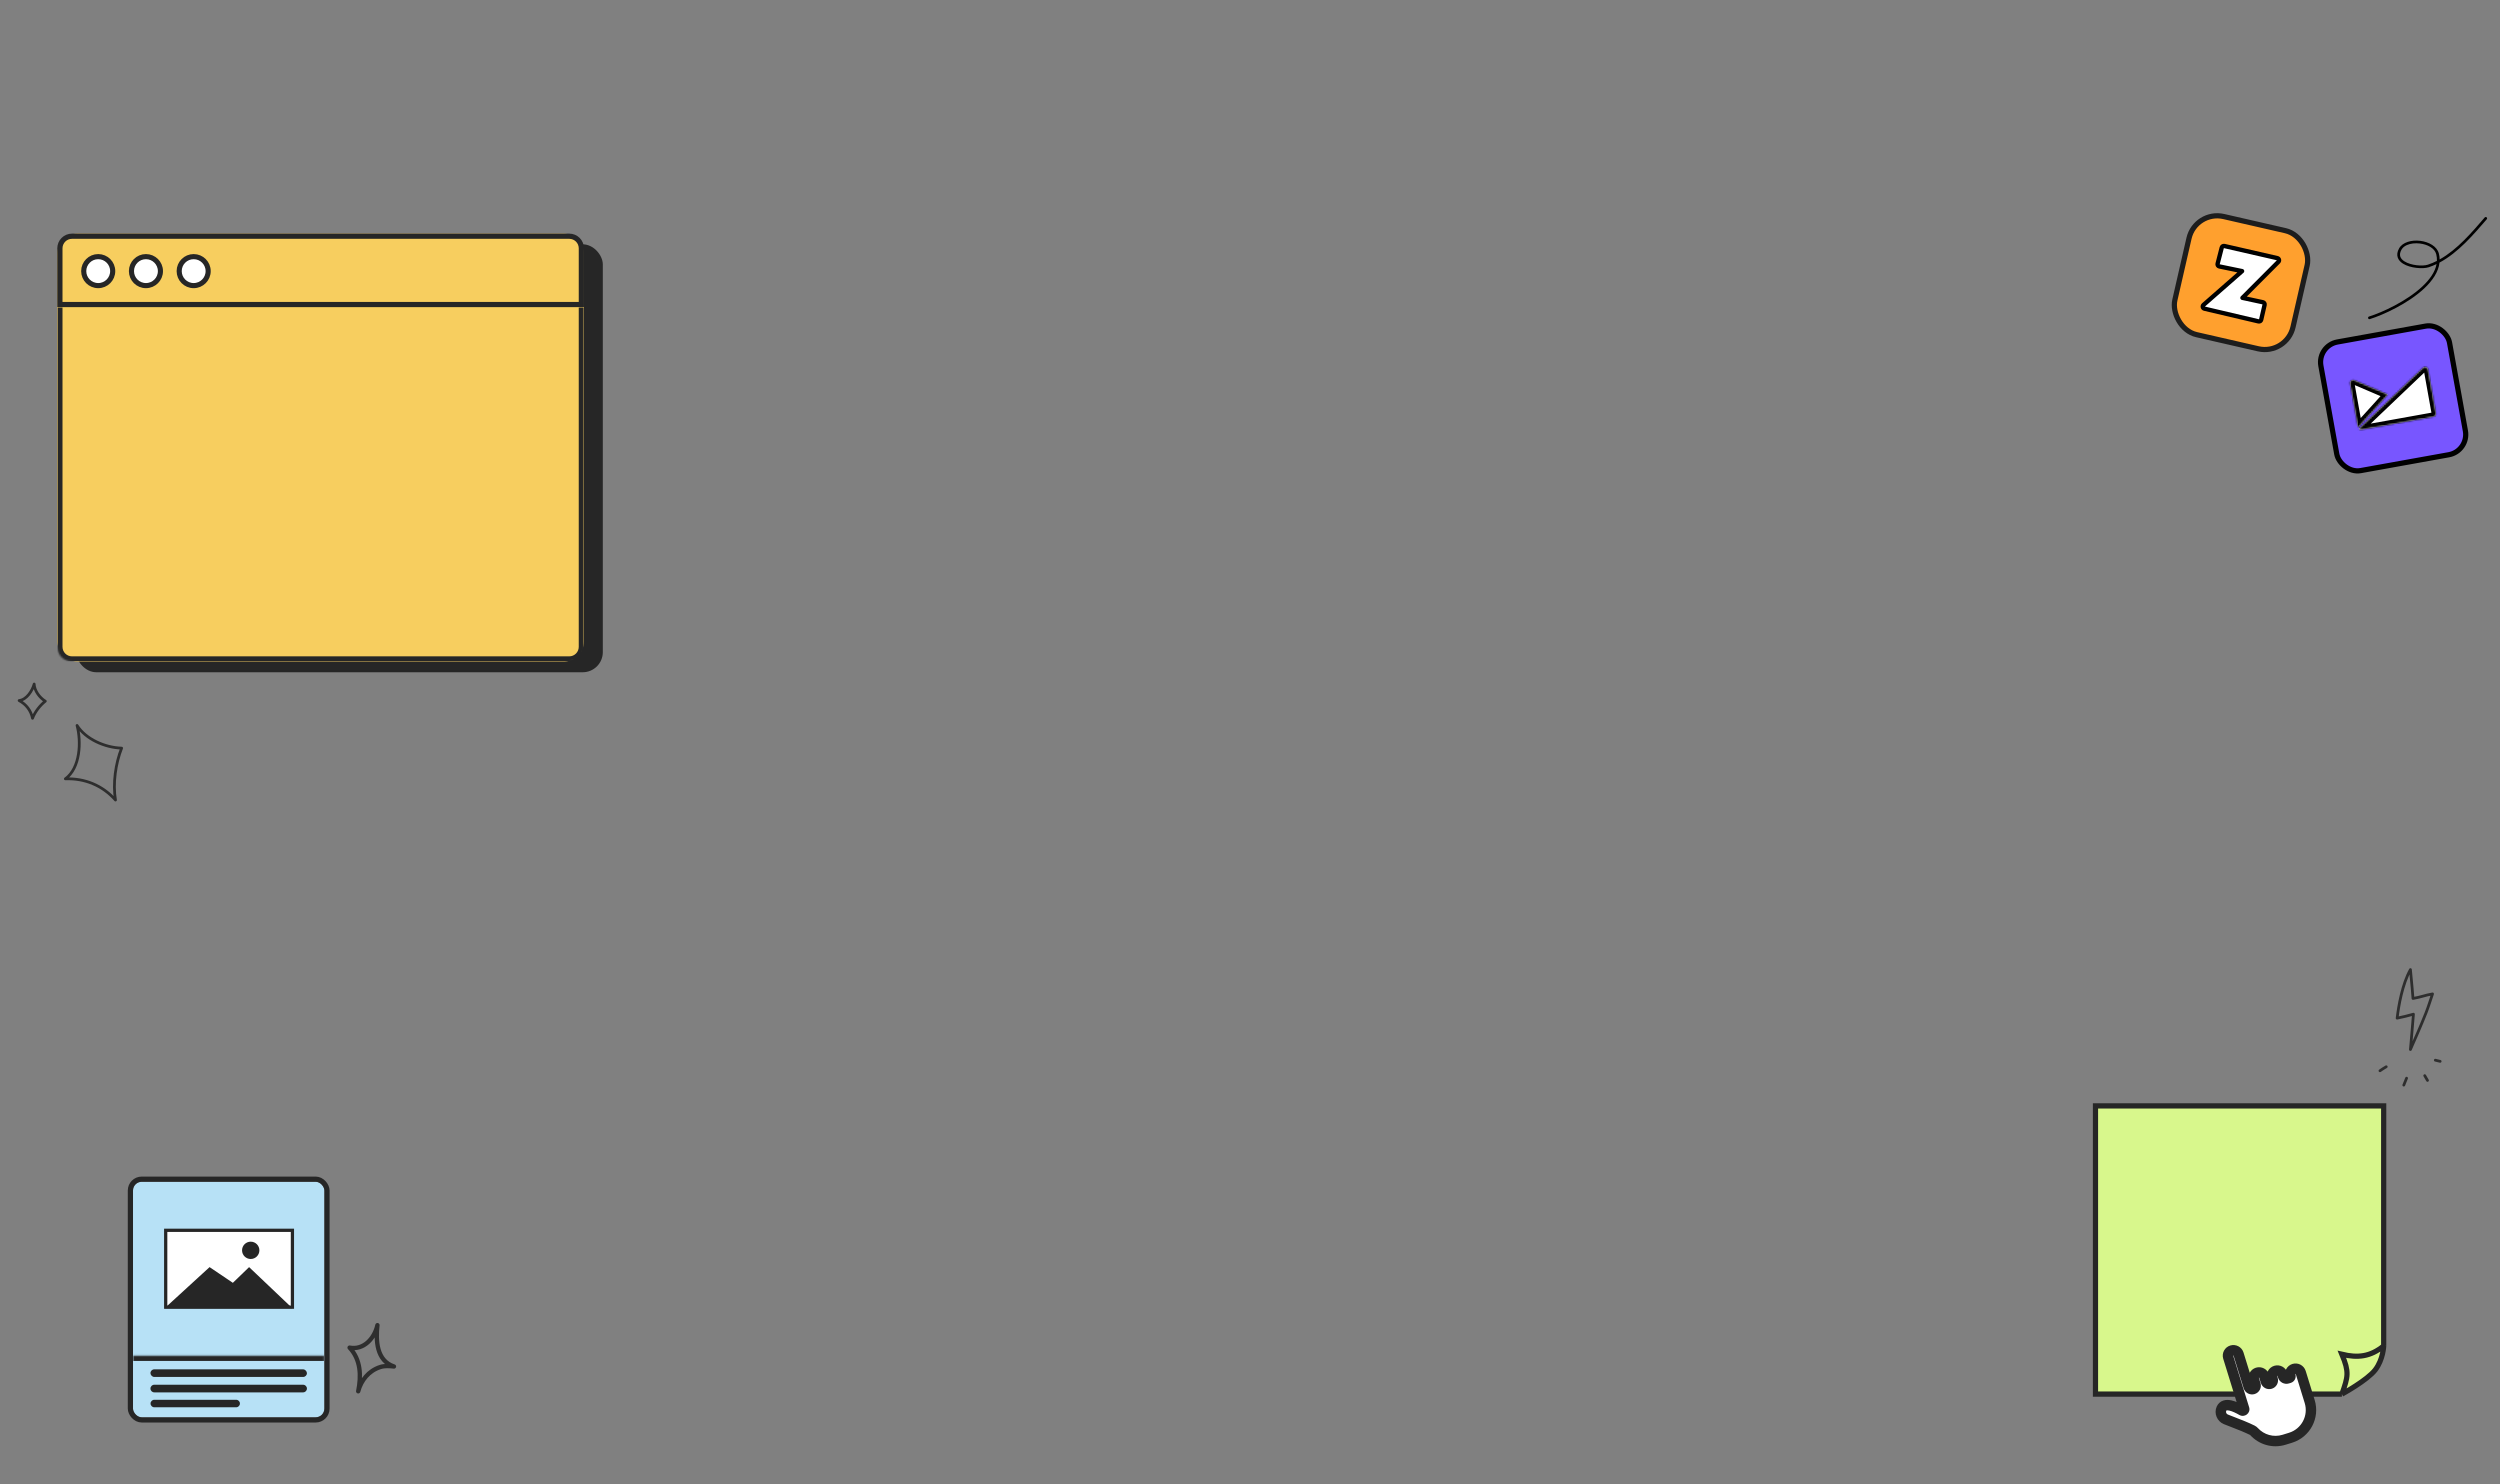 <svg width="1440" height="855" viewBox="0 0 1440 855" fill="none" xmlns="http://www.w3.org/2000/svg">
<rect x="0" y="0" width="1440" height="855" fill="#808080" stroke="none"/>
<g clip-path="url(#clip0_667_96530)">
<rect x="76.609" y="680.705" width="110.229" height="135.666" rx="5.025" fill="#B7E1F6"/>
<rect x="95.444" y="708.65" width="72.989" height="44.293" fill="white" stroke="#262626" stroke-width="1.872"/>
<path d="M120.71 729.86L94.82 753.566H168.433L143.48 729.86L134.122 738.906L120.71 729.86Z" fill="#262626"/>
<circle cx="144.415" cy="720.191" r="4.991" fill="#262626"/>
<mask id="path-6-inside-1_667_96530" fill="white">
<path d="M76.609 780.885H186.838V816.372H76.609V780.885Z"/>
</mask>
<path d="M76.609 783.885H186.838V777.885H76.609V783.885Z" fill="#262626" mask="url(#path-6-inside-1_667_96530)"/>
<rect x="86.66" y="788.736" width="90.13" height="4.397" rx="2.198" fill="#262626"/>
<path d="M86.66 799.807C86.66 798.593 87.644 797.608 88.859 797.608H174.592C175.806 797.608 176.79 798.593 176.79 799.807V799.807C176.79 801.021 175.806 802.005 174.592 802.005H88.858C87.644 802.005 86.66 801.021 86.66 799.807V799.807Z" fill="#262626"/>
<path d="M86.713 808.434C86.713 807.239 87.682 806.27 88.878 806.27H136.024C137.22 806.27 138.189 807.239 138.189 808.434V808.434C138.189 809.63 137.22 810.599 136.024 810.599H88.878C87.682 810.599 86.713 809.63 86.713 808.434V808.434Z" fill="#262626"/>
</g>
<rect x="75.109" y="679.205" width="113.229" height="138.666" rx="6.525" stroke="#262626" stroke-width="3"/>
<path fill-rule="evenodd" clip-rule="evenodd" d="M206.328 801.384C207.986 795.077 212.339 789.575 218.996 787.427C221.574 786.596 224.28 786.808 226.92 787.098C216.818 783.774 216.4 772.013 217.399 763.293C215.723 770.886 209.502 777.804 201.363 776.239C207.893 783.197 208.108 792.539 206.328 801.384Z" stroke="#2E2E2E" stroke-width="2.5" stroke-miterlimit="1.5" stroke-linecap="round" stroke-linejoin="round"/>
<rect x="43.861" y="140.725" width="303.362" height="246.496" rx="11.584" fill="#262626"/>
<rect x="33" y="134.562" width="303.362" height="246.496" rx="11.584" fill="#F7CE5F"/>
<path d="M41.471 136.062H327.891C331.741 136.062 334.862 139.183 334.862 143.033V175.417H34.5V143.033C34.5 139.183 37.621 136.062 41.471 136.062Z" stroke="#262626" stroke-width="3"/>
<circle cx="56.568" cy="156.166" r="8.347" fill="white" stroke="#262626" stroke-width="2.946"/>
<circle cx="84.062" cy="156.166" r="8.347" fill="white" stroke="#262626" stroke-width="2.946"/>
<circle cx="111.556" cy="156.166" r="8.347" fill="white" stroke="#262626" stroke-width="2.946"/>
<g clip-path="url(#clip1_667_96530)">
<mask id="path-18-inside-2_667_96530" fill="white">
<path d="M33 176.917H336.362V372.588C336.362 377.266 332.57 381.059 327.891 381.059H41.471C36.792 381.059 33 377.266 33 372.588V176.917Z"/>
</mask>
<path d="M33 176.917H336.362H33ZM339.362 372.588C339.362 378.923 334.226 384.059 327.891 384.059H41.471C35.136 384.059 30 378.923 30 372.588H36C36 375.609 38.449 378.059 41.471 378.059H327.891C330.913 378.059 333.362 375.609 333.362 372.588H339.362ZM41.471 384.059C35.136 384.059 30 378.923 30 372.588V176.917H36V372.588C36 375.609 38.449 378.059 41.471 378.059V384.059ZM339.362 176.917V372.588C339.362 378.923 334.226 384.059 327.891 384.059V378.059C330.913 378.059 333.362 375.609 333.362 372.588V176.917H339.362Z" fill="#262626" mask="url(#path-18-inside-2_667_96530)"/>
</g>
<path fill-rule="evenodd" clip-rule="evenodd" d="M26.099 403.877C23.062 406.296 20.114 410.027 18.736 413.739C17.807 409.22 15.061 405.674 11.009 403.514C15.354 403.058 18.643 397.836 19.677 394.006C19.812 397.816 22.784 401.848 26.099 403.877Z" stroke="#2E2E2E" stroke-width="1.6" stroke-miterlimit="1.5" stroke-linecap="round" stroke-linejoin="round"/>
<path fill-rule="evenodd" clip-rule="evenodd" d="M70.06 430.918C66.585 439.759 64.902 451.271 66.523 460.823C59.026 452.384 48.869 448.23 37.642 448.61C46.288 442.327 46.871 427.239 44.377 417.857C49.324 425.766 60.554 430.673 70.06 430.918Z" stroke="#2E2E2E" stroke-width="1.6" stroke-miterlimit="1.5" stroke-linecap="round" stroke-linejoin="round"/>
<path d="M1207 637H1373V775.253C1373 775.253 1372.76 782.974 1368.17 789.006C1363.59 795.038 1348.93 803 1348.93 803H1207V637Z" fill="#D8F78C"/>
<path d="M1373 775.253V637H1207V803H1348.93M1373 775.253C1365.28 781.526 1358.04 782.25 1348.93 780.078C1353.22 790.453 1352.49 792.866 1348.93 803M1373 775.253C1373 775.253 1372.76 782.974 1368.17 789.006C1363.59 795.038 1348.93 803 1348.93 803" stroke="#262626" stroke-width="3"/>
<mask id="path-24-outside-3_667_96530" maskUnits="userSpaceOnUse" x="1264.86" y="763.994" width="74.608" height="79.229" fill="black">
<rect fill="white" x="1264.86" y="763.994" width="74.608" height="79.229"/>
<path fill-rule="evenodd" clip-rule="evenodd" d="M1283.45 781.768C1282.94 780.128 1283.86 778.388 1285.5 777.881C1287.14 777.374 1288.88 778.292 1289.39 779.933L1295.2 798.739C1295.54 799.833 1296.7 800.446 1297.8 800.108V800.108C1298.89 799.769 1299.5 798.608 1299.17 797.515L1298.25 794.546C1297.74 792.906 1298.66 791.165 1300.3 790.658C1301.94 790.151 1303.68 791.07 1304.19 792.71L1305.1 795.679C1305.44 796.773 1306.6 797.385 1307.7 797.047V797.047C1308.79 796.709 1309.4 795.548 1309.07 794.454L1308.76 793.465C1308.25 791.825 1309.17 790.085 1310.81 789.578C1312.45 789.071 1314.19 789.989 1314.7 791.63L1315.01 792.618C1315.34 793.712 1316.5 794.325 1317.6 793.987L1318.59 793.68C1319.14 793.512 1319.44 792.931 1319.27 792.385V792.385C1318.77 790.745 1319.69 789.004 1321.33 788.497C1322.97 787.99 1324.71 788.909 1325.21 790.549L1328.27 800.448C1328.29 800.509 1328.31 800.57 1328.32 800.631L1330.37 807.263C1333.1 816.074 1328.16 825.426 1319.35 828.15L1315.62 829.301C1309.26 831.269 1302.61 829.24 1298.39 824.642C1298.09 824.32 1297.75 824.041 1297.36 823.846C1293.94 822.142 1289.89 820.577 1286.28 819.18L1286.28 819.18L1286.28 819.18L1286.28 819.18L1286.28 819.18C1284.77 818.597 1283.34 818.044 1282.06 817.521C1279.68 816.551 1278.52 813.739 1279.57 811.395C1281.38 807.364 1287.46 810.19 1291.3 812.382C1291.33 812.4 1291.36 812.418 1291.39 812.436C1292.05 812.814 1292.85 812.191 1292.63 811.466V811.466L1289.88 802.556L1283.45 781.768Z"/>
</mask>
<path fill-rule="evenodd" clip-rule="evenodd" d="M1283.45 781.768C1282.94 780.128 1283.86 778.388 1285.5 777.881C1287.14 777.374 1288.88 778.292 1289.39 779.933L1295.2 798.739C1295.54 799.833 1296.7 800.446 1297.8 800.108V800.108C1298.89 799.769 1299.5 798.608 1299.17 797.515L1298.25 794.546C1297.74 792.906 1298.66 791.165 1300.3 790.658C1301.94 790.151 1303.68 791.07 1304.19 792.71L1305.1 795.679C1305.44 796.773 1306.6 797.385 1307.7 797.047V797.047C1308.79 796.709 1309.4 795.548 1309.07 794.454L1308.76 793.465C1308.25 791.825 1309.17 790.085 1310.81 789.578C1312.45 789.071 1314.19 789.989 1314.7 791.63L1315.01 792.618C1315.34 793.712 1316.5 794.325 1317.6 793.987L1318.59 793.68C1319.14 793.512 1319.44 792.931 1319.27 792.385V792.385C1318.77 790.745 1319.69 789.004 1321.33 788.497C1322.97 787.99 1324.71 788.909 1325.21 790.549L1328.27 800.448C1328.29 800.509 1328.31 800.57 1328.32 800.631L1330.37 807.263C1333.1 816.074 1328.16 825.426 1319.35 828.15L1315.62 829.301C1309.26 831.269 1302.61 829.24 1298.39 824.642C1298.09 824.32 1297.75 824.041 1297.36 823.846C1293.94 822.142 1289.89 820.577 1286.28 819.18L1286.28 819.18L1286.28 819.18L1286.28 819.18L1286.28 819.18C1284.77 818.597 1283.34 818.044 1282.06 817.521C1279.68 816.551 1278.52 813.739 1279.57 811.395C1281.38 807.364 1287.46 810.19 1291.3 812.382C1291.33 812.4 1291.36 812.418 1291.39 812.436C1292.05 812.814 1292.85 812.191 1292.63 811.466V811.466L1289.88 802.556L1283.45 781.768Z" fill="white"/>
<path d="M1289.39 779.933L1286.52 780.819L1289.39 779.933ZM1298.25 794.546L1301.11 793.66L1298.25 794.546ZM1304.19 792.71L1307.05 791.824L1304.19 792.71ZM1325.21 790.549L1322.35 791.435L1325.21 790.549ZM1328.27 800.448L1331.14 799.562L1328.27 800.448ZM1328.32 800.631L1325.41 801.343L1325.43 801.431L1325.46 801.517L1328.32 800.631ZM1286.28 819.18L1287.36 816.382L1287.27 816.345L1287.17 816.315L1286.28 819.18ZM1286.28 819.18L1285.28 822.011L1285.34 822.029L1285.39 822.045L1286.28 819.18ZM1286.28 819.18L1285.24 821.994L1285.26 822.002L1285.28 822.011L1286.28 819.18ZM1286.28 819.18L1285.19 821.977L1285.21 821.985L1285.24 821.993L1286.28 819.18ZM1286.28 819.18L1287.36 816.383L1287.36 816.382L1286.28 819.18ZM1282.06 817.521L1280.93 820.299L1280.93 820.299L1282.06 817.521ZM1279.57 811.395L1282.31 812.623L1282.31 812.623L1279.57 811.395ZM1291.3 812.382L1289.81 814.987L1289.81 814.987L1291.3 812.382ZM1289.88 802.556L1287.01 803.442L1289.88 802.556ZM1291.39 812.436L1289.9 815.038L1291.39 812.436ZM1298.39 824.642L1300.59 822.612L1298.39 824.642ZM1297.36 823.846L1298.69 821.161L1297.36 823.846ZM1299.17 797.515L1302.03 796.629L1299.17 797.515ZM1305.1 795.679L1307.97 794.793L1305.1 795.679ZM1295.2 798.739L1292.34 799.625L1295.2 798.739ZM1284.62 775.015C1281.39 776.011 1279.59 779.431 1280.58 782.654L1286.32 780.883C1286.3 780.825 1286.33 780.765 1286.39 780.747L1284.62 775.015ZM1292.26 779.047C1291.26 775.824 1287.84 774.018 1284.62 775.015L1286.39 780.747C1286.45 780.729 1286.51 780.761 1286.52 780.819L1292.26 779.047ZM1298.07 797.853L1292.26 779.047L1286.52 780.819L1292.34 799.625L1298.07 797.853ZM1295.38 795.432L1296.3 798.4L1302.03 796.629L1301.11 793.66L1295.38 795.432ZM1299.41 787.792C1296.19 788.788 1294.39 792.209 1295.38 795.432L1301.11 793.66C1301.1 793.603 1301.13 793.542 1301.19 793.525L1299.41 787.792ZM1307.05 791.824C1306.06 788.601 1302.64 786.796 1299.41 787.792L1301.19 793.525C1301.24 793.507 1301.3 793.539 1301.32 793.596L1307.05 791.824ZM1307.97 794.793L1307.05 791.824L1301.32 793.596L1302.24 796.565L1307.97 794.793ZM1305.89 794.351L1306.2 795.34L1311.93 793.568L1311.63 792.58L1305.89 794.351ZM1309.93 786.712C1306.7 787.708 1304.9 791.128 1305.89 794.351L1311.63 792.58C1311.61 792.522 1311.64 792.462 1311.7 792.444L1309.93 786.712ZM1317.57 790.744C1316.57 787.521 1313.15 785.715 1309.93 786.712L1311.7 792.444C1311.76 792.426 1311.82 792.458 1311.83 792.515L1317.57 790.744ZM1317.87 791.732L1317.57 790.744L1311.83 792.515L1312.14 793.504L1317.87 791.732ZM1317.7 790.814L1316.71 791.121L1318.48 796.853L1319.48 796.547L1317.7 790.814ZM1322.14 791.499C1322.12 791.442 1322.15 791.381 1322.21 791.363L1320.44 785.631C1317.22 786.627 1315.41 790.048 1316.41 793.271L1322.14 791.499ZM1322.21 791.363C1322.27 791.346 1322.33 791.378 1322.35 791.435L1328.08 789.663C1327.08 786.44 1323.66 784.635 1320.44 785.631L1322.21 791.363ZM1322.35 791.435L1325.41 801.334L1331.14 799.562L1328.08 789.663L1322.35 791.435ZM1325.41 801.334C1325.41 801.337 1325.41 801.34 1325.41 801.343L1331.24 799.918C1331.21 799.799 1331.18 799.68 1331.14 799.562L1325.41 801.334ZM1333.24 806.377L1331.19 799.745L1325.46 801.517L1327.51 808.149L1333.24 806.377ZM1320.24 831.016C1330.63 827.803 1336.45 816.772 1333.24 806.377L1327.51 808.149C1329.74 815.377 1325.69 823.049 1318.46 825.283L1320.24 831.016ZM1316.51 832.168L1320.24 831.016L1318.46 825.283L1314.74 826.435L1316.51 832.168ZM1296.18 826.672C1301.16 832.091 1309 834.49 1316.51 832.168L1314.74 826.435C1309.52 828.048 1304.07 826.39 1300.59 822.612L1296.18 826.672ZM1285.2 821.978C1288.84 823.388 1292.75 824.902 1296.02 826.531L1298.69 821.161C1295.13 819.383 1290.94 817.767 1287.36 816.382L1285.2 821.978ZM1285.39 822.045L1285.39 822.045L1287.17 816.315L1287.17 816.315L1285.39 822.045ZM1285.28 822.011L1285.28 822.011L1287.27 816.35L1287.27 816.35L1285.28 822.011ZM1285.24 821.993L1285.24 821.994L1287.32 816.367L1287.32 816.367L1285.24 821.993ZM1285.19 821.976L1285.19 821.977L1287.36 816.383L1287.36 816.383L1285.19 821.976ZM1280.93 820.299C1282.24 820.834 1283.7 821.398 1285.2 821.978L1287.36 816.382C1285.85 815.796 1284.44 815.254 1283.19 814.744L1280.93 820.299ZM1276.83 810.167C1275.07 814.099 1277.02 818.703 1280.93 820.299L1283.19 814.744C1282.35 814.398 1281.97 813.378 1282.31 812.623L1276.83 810.167ZM1292.79 809.777C1290.84 808.662 1288.01 807.202 1285.3 806.621C1283.94 806.33 1282.32 806.195 1280.76 806.669C1279.05 807.186 1277.64 808.361 1276.83 810.167L1282.31 812.623C1282.4 812.414 1282.43 812.43 1282.49 812.412C1282.7 812.35 1283.18 812.303 1284.05 812.488C1285.79 812.861 1287.93 813.91 1289.81 814.987L1292.79 809.777ZM1292.89 809.834C1292.85 809.815 1292.82 809.796 1292.79 809.777L1289.81 814.987C1289.84 815.004 1289.87 815.021 1289.9 815.038L1292.89 809.834ZM1287.01 803.442L1289.76 812.352L1295.5 810.58L1292.74 801.67L1287.01 803.442ZM1280.58 782.654L1287.01 803.442L1292.74 801.67L1286.32 780.883L1280.58 782.654ZM1289.9 815.038C1292.81 816.709 1296.56 814.028 1295.5 810.58L1289.76 812.352C1289.15 810.354 1291.29 808.918 1292.89 809.834L1289.9 815.038ZM1300.59 822.612C1300.11 822.083 1299.48 821.554 1298.69 821.161L1296.02 826.531C1296.01 826.529 1296.07 826.557 1296.18 826.672L1300.59 822.612ZM1308.58 799.913C1311.26 799.086 1312.76 796.245 1311.93 793.568L1306.2 795.34C1306.05 794.851 1306.32 794.332 1306.81 794.181L1308.58 799.913ZM1298.68 802.974C1301.36 802.146 1302.86 799.305 1302.03 796.629L1296.3 798.4C1296.15 797.911 1296.42 797.392 1296.91 797.241L1298.68 802.974ZM1312.14 793.504C1312.97 796.181 1315.81 797.68 1318.48 796.853L1316.71 791.121C1317.2 790.969 1317.72 791.243 1317.87 791.732L1312.14 793.504ZM1302.24 796.565C1303.07 799.241 1305.91 800.741 1308.58 799.913L1306.81 794.181C1307.3 794.03 1307.82 794.304 1307.97 794.793L1302.24 796.565ZM1319.48 796.547C1321.61 795.888 1322.8 793.628 1322.14 791.499L1316.41 793.271C1316.09 792.234 1316.67 791.135 1317.7 790.814L1319.48 796.547ZM1292.34 799.625C1293.16 802.302 1296.01 803.801 1298.68 802.974L1296.91 797.241C1297.4 797.09 1297.92 797.364 1298.07 797.853L1292.34 799.625Z" fill="#262626" mask="url(#path-24-outside-3_667_96530)"/>
<path fill-rule="evenodd" clip-rule="evenodd" d="M1388.4 604.531C1391.52 597.423 1394.52 590.652 1397.37 583.429C1398.73 579.983 1399.95 575.997 1401.14 572.485C1396.65 573.282 1394.37 574.356 1389.88 575.104C1389.88 575.105 1389.16 565.397 1388.41 558.481C1383.75 566.809 1381.56 579.43 1380.75 586.452C1383.88 585.799 1387.07 585.083 1390.14 584.168C1389.64 590.957 1388.98 597.753 1388.4 604.531Z" stroke="#2E2E2E" stroke-width="1.6" stroke-miterlimit="1.5" stroke-linecap="round" stroke-linejoin="round"/>
<path d="M1405.52 611.332C1404.6 611.118 1403.68 610.869 1402.75 610.674" stroke="#2E2E2E" stroke-width="1.6" stroke-miterlimit="1.5" stroke-linecap="round" stroke-linejoin="round"/>
<path d="M1398.23 622.318C1397.73 621.388 1397.16 620.499 1396.65 619.577" stroke="#2E2E2E" stroke-width="1.6" stroke-miterlimit="1.5" stroke-linecap="round" stroke-linejoin="round"/>
<path d="M1386.19 621.032C1385.61 622.345 1385.16 623.712 1384.58 625.026" stroke="#2E2E2E" stroke-width="1.6" stroke-miterlimit="1.5" stroke-linecap="round" stroke-linejoin="round"/>
<path d="M1374.47 614.447C1373.25 615.186 1372.01 615.92 1370.86 616.765" stroke="#2E2E2E" stroke-width="1.6" stroke-miterlimit="1.5" stroke-linecap="round" stroke-linejoin="round"/>
<rect x="1264.59" y="121" width="69.812" height="69.812" rx="16.672" transform="rotate(12.903 1264.59 121)" fill="#FFA02E"/>
<rect x="1264.59" y="121" width="69.812" height="69.812" rx="16.672" transform="rotate(12.903 1264.59 121)" stroke="#1D1D1D" stroke-width="3"/>
<path d="M1303.45 174.098L1291.65 171.556L1312.36 150.797C1312.68 150.475 1312.8 150.004 1312.68 149.567C1312.55 149.13 1312.2 148.796 1311.75 148.695L1281.22 141.699C1280.56 141.548 1279.9 141.951 1279.73 142.607L1277.34 151.916C1277.25 152.248 1277.3 152.599 1277.49 152.889C1277.67 153.18 1277.96 153.383 1278.29 153.452L1291.44 156.163L1269.21 175.633C1268.86 175.942 1268.71 176.422 1268.82 176.876C1268.93 177.331 1269.29 177.684 1269.75 177.791L1300.93 185.126C1301.26 185.202 1301.6 185.146 1301.88 184.97C1302.16 184.794 1302.36 184.513 1302.44 184.188L1304.41 175.6C1304.48 175.274 1304.42 174.931 1304.24 174.649C1304.06 174.367 1303.78 174.169 1303.45 174.098Z" fill="white" stroke="black" stroke-width="2.501" stroke-linejoin="round"/>
<path fill-rule="evenodd" clip-rule="evenodd" d="M1405.23 149.441C1405.22 148.302 1405.07 147.153 1404.77 145.997C1403.72 141.937 1399.04 139.331 1394.06 138.719C1389.08 138.106 1383.9 139.5 1381.9 143.031C1380.76 145.05 1380.6 146.79 1381.07 148.257C1381.54 149.716 1382.64 150.926 1384.13 151.868C1388.3 154.494 1395.61 155.03 1398.94 153.932C1400.48 153.424 1401.99 152.811 1403.45 152.11C1402.62 156.7 1399.49 161.048 1395.32 164.965C1386.26 173.481 1372.2 179.944 1364.55 182.32C1364.14 182.448 1363.91 182.883 1364.04 183.294C1364.16 183.704 1364.6 183.934 1365.01 183.807C1372.82 181.383 1387.15 174.783 1396.39 166.099C1401.17 161.613 1404.57 156.564 1405.15 151.256C1415.94 145.504 1424.8 135.068 1432.37 126.286C1432.66 125.962 1432.62 125.469 1432.29 125.188C1431.97 124.909 1431.47 124.944 1431.19 125.27C1423.92 133.693 1415.49 143.713 1405.23 149.441ZM1403.67 150.276C1403.72 148.995 1403.6 147.695 1403.26 146.383C1402.35 142.87 1398.18 140.792 1393.87 140.262C1391.22 139.938 1388.51 140.205 1386.37 141.156C1385.03 141.753 1383.93 142.619 1383.26 143.797C1382.39 145.343 1382.2 146.664 1382.56 147.786C1382.92 148.915 1383.81 149.822 1384.97 150.551C1388.77 152.945 1395.42 153.453 1398.45 152.454C1400.24 151.865 1401.98 151.13 1403.67 150.276Z" fill="black"/>
<rect x="1334.74" y="199.073" width="75.284" height="75.284" rx="11.825" transform="rotate(-10.2 1334.74 199.073)" fill="#7856FF"/>
<rect x="1334.74" y="199.073" width="75.284" height="75.284" rx="11.825" transform="rotate(-10.2 1334.74 199.073)" stroke="black" stroke-width="3"/>
<mask id="path-35-inside-4_667_96530" fill="white">
<path fill-rule="evenodd" clip-rule="evenodd" d="M1398.07 211.845C1397.4 211.215 1396.3 211.228 1395.62 211.877L1358.68 247.058C1359.06 247.413 1359.63 247.595 1360.2 247.489L1401.69 240.024C1402.64 239.855 1403.27 238.999 1403.11 238.108L1398.54 212.687C1398.48 212.376 1398.32 212.083 1398.07 211.845ZM1356.09 218.987C1355.23 218.62 1354.19 218.99 1353.78 219.813C1353.63 220.122 1353.58 220.454 1353.64 220.762L1358.22 246.232L1375.4 227.253L1356.09 218.987Z"/>
</mask>
<path fill-rule="evenodd" clip-rule="evenodd" d="M1398.07 211.845C1397.4 211.215 1396.3 211.228 1395.62 211.877L1358.68 247.058C1359.06 247.413 1359.63 247.595 1360.2 247.489L1401.69 240.024C1402.64 239.855 1403.27 238.999 1403.11 238.108L1398.54 212.687C1398.48 212.376 1398.32 212.083 1398.07 211.845ZM1356.09 218.987C1355.23 218.62 1354.19 218.99 1353.78 219.813C1353.63 220.122 1353.58 220.454 1353.64 220.762L1358.22 246.232L1375.4 227.253L1356.09 218.987Z" fill="white"/>
<path d="M1398.07 211.845L1399.79 210.035C1399.79 210.03 1399.78 210.026 1399.78 210.021L1398.07 211.845ZM1395.62 211.877L1397.34 213.687L1397.35 213.686L1395.62 211.877ZM1358.68 247.058L1356.96 245.248C1356.46 245.724 1356.18 246.384 1356.18 247.073C1356.19 247.762 1356.48 248.419 1356.98 248.889L1358.68 247.058ZM1360.2 247.489L1359.76 245.029L1359.75 245.03L1360.2 247.489ZM1398.54 212.687L1401 212.244C1401 212.228 1400.99 212.212 1400.99 212.196L1398.54 212.687ZM1356.09 218.987L1357.08 216.689L1357.07 216.685L1356.09 218.987ZM1353.78 219.813L1356.02 220.938L1356.02 220.933L1353.78 219.813ZM1353.64 220.762L1351.17 221.172C1351.17 221.182 1351.17 221.193 1351.18 221.204L1353.64 220.762ZM1358.22 246.232L1355.76 246.675C1355.93 247.613 1356.61 248.373 1357.53 248.636C1358.45 248.898 1359.43 248.617 1360.07 247.91L1358.22 246.232ZM1375.4 227.253L1377.26 228.931C1377.8 228.333 1378.02 227.509 1377.84 226.719C1377.67 225.93 1377.13 225.273 1376.39 224.955L1375.4 227.253ZM1399.78 210.021C1398.11 208.457 1395.51 208.53 1393.89 210.068L1397.35 213.686C1397.2 213.823 1397.03 213.879 1396.88 213.881C1396.73 213.883 1396.53 213.83 1396.36 213.668L1399.78 210.021ZM1393.9 210.067L1356.96 245.248L1360.41 248.869L1397.34 213.687L1393.9 210.067ZM1356.98 248.889C1357.93 249.775 1359.29 250.199 1360.65 249.948L1359.75 245.03C1359.96 244.992 1360.2 245.051 1360.39 245.228L1356.98 248.889ZM1360.65 249.95L1402.14 242.485L1401.25 237.564L1359.76 245.029L1360.65 249.95ZM1402.14 242.485C1404.29 242.097 1406 240.058 1405.57 237.665L1400.65 238.551C1400.54 237.941 1400.98 237.612 1401.25 237.564L1402.14 242.485ZM1405.57 237.665L1401 212.244L1396.08 213.129L1400.65 238.551L1405.57 237.665ZM1400.99 212.196C1400.83 211.372 1400.41 210.621 1399.79 210.035L1396.34 213.655C1396.23 213.545 1396.13 213.381 1396.09 213.178L1400.99 212.196ZM1357.07 216.685C1355.03 215.82 1352.57 216.654 1351.55 218.693L1356.02 220.933C1355.91 221.143 1355.75 221.258 1355.61 221.308C1355.47 221.357 1355.3 221.365 1355.12 221.289L1357.07 216.685ZM1351.55 218.688C1351.15 219.486 1351.03 220.356 1351.17 221.172L1356.1 220.352C1356.14 220.551 1356.11 220.759 1356.02 220.938L1351.55 218.688ZM1351.18 221.204L1355.76 246.675L1360.68 245.79L1356.1 220.319L1351.18 221.204ZM1360.07 247.91L1377.26 228.931L1373.55 225.575L1356.37 244.554L1360.07 247.91ZM1376.39 224.955L1357.08 216.689L1355.11 221.285L1374.42 229.552L1376.39 224.955Z" fill="black" mask="url(#path-35-inside-4_667_96530)"/>
<defs>
<clipPath id="clip0_667_96530">
<rect x="76.609" y="680.705" width="110.229" height="135.666" rx="5.025" fill="white"/>
</clipPath>
<clipPath id="clip1_667_96530">
<rect width="303.362" height="204.142" fill="white" transform="translate(33 176.917)"/>
</clipPath>
</defs>
</svg>
